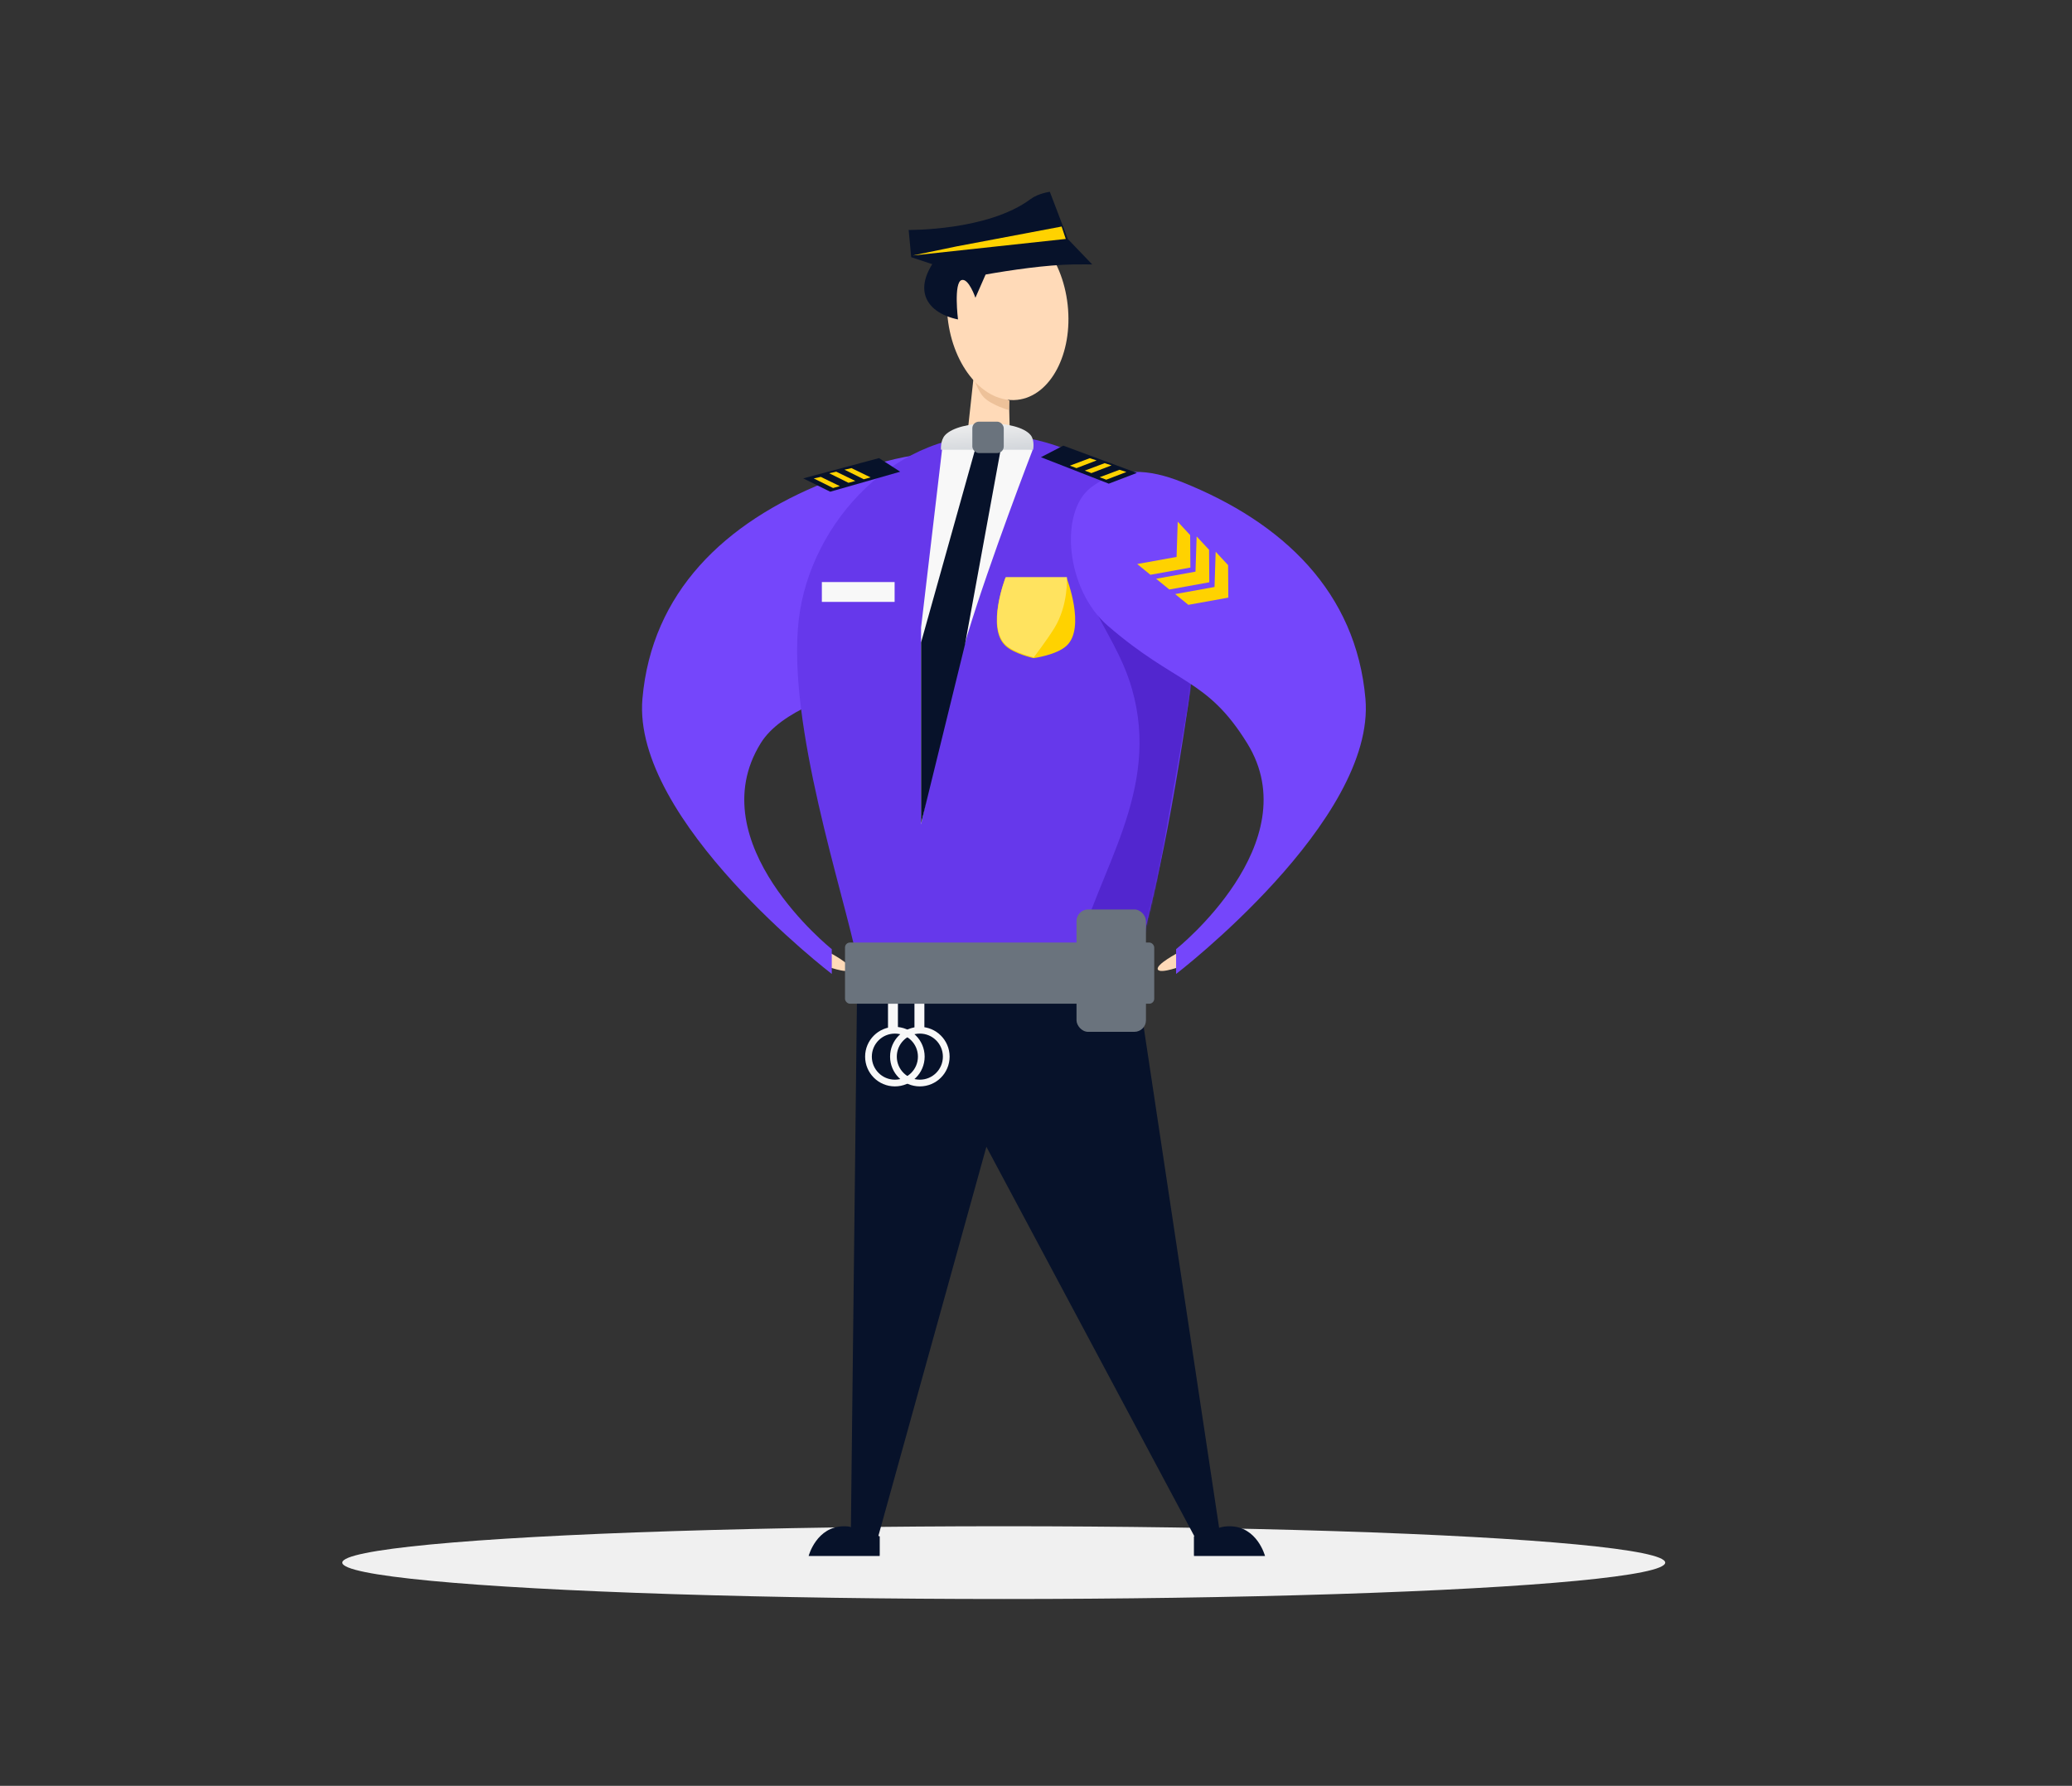 <svg width="1253" height="1080" viewBox="0 0 1253 1080" fill="none" xmlns="http://www.w3.org/2000/svg">
<rect x="0" y="0" width="1253" height="1080" fill="#333333" stroke="none"/>
<ellipse rx="400" ry="22" transform="matrix(-1 0 0 1 607 945)" fill="#F0F0F0"/>
<path d="M514.05 586.281C515.437 583.257 501.487 576 501.487 576L498.634 583.899C498.634 583.899 512.664 589.305 514.05 586.281Z" fill="#FFDAB8"/>
<path d="M499.5 291.5C519.272 283.623 563.718 266.409 580.5 279.5C599.514 294.332 596.47 338.384 594.5 364C590.999 409.5 484.423 409.995 460 449.5C422.609 509.981 503 574 503 574V589C503 589 382.014 496.332 388.5 422.5C394.139 358.301 438 316 499.5 291.5Z" fill="#7546FB"/>
<path d="M718.535 426.258C732.726 330.023 677.32 268.164 607.534 263.258C542.427 258.68 489.858 315.82 483.034 374.758C475.711 438.012 510.333 540.333 518.5 581L686.5 587C693 558.381 704.211 523.392 718.535 426.258Z" fill="#6638EB"/>
<mask id="mask0_142_220" style="mask-type:alpha" maskUnits="userSpaceOnUse" x="482" y="263" width="239" height="324">
<path d="M718.535 426.258C732.726 330.023 677.32 268.164 607.534 263.258C542.427 258.68 489.858 315.82 483.034 374.758C475.711 438.012 510.333 540.333 518.5 581L686.5 587C693 558.381 704.211 523.392 718.535 426.258Z" fill="#6638EB"/>
</mask>
<g mask="url(#mask0_142_220)">
<path d="M721 412.5C721 412.5 694.704 398.559 680.5 386C672.636 379.047 661.5 367 661.5 367C667.667 380.833 678.606 396.015 684.5 416.5C702.311 478.401 663.667 526.833 651 578C664.5 579.167 691.6 580.8 692 578C692.4 575.2 711.5 466.5 721 412.5Z" fill="#5226CF"/>
<path d="M645 349.5H608C608 349.5 596.313 379.555 608 390.5C613.296 395.46 625 398 625 398C625 398 638.896 396.185 645 390.5C656.716 379.587 645 349.5 645 349.5Z" fill="#FFD200"/>
<path d="M645.194 349H608.194C608.194 349 596.507 379.055 608.194 390C613.49 394.96 625.194 397.5 625.194 397.5C625.194 397.5 633.099 387.086 637.5 380C646.194 366 645.194 349 645.194 349Z" fill="#FFE35F"/>
<path d="M557.001 498.531L557.001 379.5L570.5 265L596 260L624.5 272C624.5 272 598.765 338.595 585 384C571.234 429.405 557.001 498.531 557.001 498.531Z" fill="#F8F8F8"/>
<path d="M557 388.5L589.5 272.5L607.5 259L583.5 390L557 498V388.5Z" fill="#07122A"/>
</g>
<path d="M700.169 586.281C698.783 583.257 712.732 576 712.732 576L715.586 583.899C715.586 583.899 701.555 589.305 700.169 586.281Z" fill="#FFDAB8"/>
<path d="M714.72 291.499C694.948 283.622 676.28 281.908 659.499 294.999C640.485 309.832 644.499 356.5 669.999 378.5C711.557 414.354 729.798 409.995 754.22 449.5C791.611 509.981 711.22 574 711.22 574V589C711.22 589 832.206 496.332 825.72 422.5C820.081 358.301 776.22 315.999 714.72 291.499Z" fill="#7546FB"/>
<path d="M711.509 336.801L712.204 315.494L719.717 323.594L719.857 343.237L695.681 347.599L687.7 341.097L711.509 336.801Z" fill="#FFD200"/>
<path d="M722.95 345.705L723.644 324.398L731.157 332.498L731.297 352.141L707.121 356.503L699.14 350.001L722.95 345.705Z" fill="#FFD200"/>
<path d="M734.457 354.976L735.151 333.669L742.664 341.769L742.804 361.412L718.628 365.774L710.647 359.272L734.457 354.976Z" fill="#FFD200"/>
<path d="M610.831 269.999L610.187 242.185C610.187 242.185 604.331 240.53 600.909 238.732C595.342 235.808 588.76 228.198 588.76 228.198L584.146 270.595L610.831 269.999Z" fill="#FFDAB8"/>
<path d="M594.89 240.215C591.207 236.398 588.759 228.197 588.759 228.197L610.429 242.401L610.238 245.189L610.047 247.978C610.047 247.978 599.507 245.002 594.89 240.215Z" fill="#EDC199"/>
<ellipse cx="609.369" cy="188.383" rx="36.5" ry="53.736" transform="rotate(-6.237 609.369 188.383)" fill="#FFDAB8"/>
<path d="M614.49 135.252C633.61 132.774 643.989 137.392 640.49 154C636.991 170.607 625.258 147.326 625.258 147.326C624.143 149.819 621.394 149.658 617.491 156.5C613.588 163.341 602.613 163.28 597.613 162.394L589.862 180.065C589.862 180.065 585.793 168.097 581.533 169.36C576.574 170.831 579.329 193.184 579.329 193.184C558.577 188.834 549.595 172.624 571.99 149.5C580.5 140.713 581.122 139.931 588.991 138.5C599.991 136.5 587.99 138.686 614.49 135.252Z" fill="#07122A"/>
<path d="M565.79 172C565.79 172 616.242 160.499 648.846 159.921C653.393 159.841 660.489 159.921 660.489 159.921L645.741 144.549L634.874 116C634.874 116 627.921 116.892 623.231 120.392C597.354 139.7 549.489 139.058 549.489 139.058L551.042 155.529L564.238 159.921L565.79 172Z" fill="#07122A"/>
<path d="M642 137L578.5 149L552 154.5L644.5 144.5L642 137Z" fill="#FFD200"/>
<path d="M755.218 929.117C744.895 921.262 722 929.117 722 929.117V940.572H764C764 940.572 759.704 932.531 755.218 929.117Z" fill="#07122A"/>
<path d="M743.5 923C760.293 923 765 941 765 941H722C722 941 726.707 923 743.5 923Z" fill="#07122A"/>
<path d="M498.782 929.117C509.105 921.262 532 929.117 532 929.117V940.572H490C490 940.572 494.296 932.531 498.782 929.117Z" fill="#07122A"/>
<path d="M510.5 923C493.707 923 489 941 489 941H532C532 941 527.293 923 510.5 923Z" fill="#07122A"/>
<path d="M738 929L686.5 587L518.5 580.5L514.5 929.5H531L596.5 693.5L722.5 929.5L738 929Z" fill="#07122A"/>
<path d="M571.557 263.108C580.404 253.744 615.363 253.518 623.245 263.108C625.882 266.317 624.765 272 624.765 272H569.024C569.024 272 568.577 266.263 571.557 263.108Z" fill="url(#paint0_linear_142_220)"/>
<rect x="588" y="255" width="19" height="19" rx="4" fill="#6A737D"/>
<path d="M643 269.5L687.5 286L670.5 292.5L629.5 276.5L643 269.5Z" fill="#07122A"/>
<path d="M677 284.102L681.172 285.43L669 290.103L665 288.603L677 284.102Z" fill="#FFD200"/>
<path d="M668 280.102L672.172 281.43L660 286.103L656 284.603L668 280.102Z" fill="#FFD200"/>
<path d="M659 277.102L663.172 278.43L651 283.103L647 281.603L659 277.102Z" fill="#FFD200"/>
<path d="M531.586 277.035L485.739 289.307L502.058 297.366L544.373 285.265L531.586 277.035Z" fill="#07122A"/>
<path d="M496.37 288.399L492.094 289.331L503.776 295.12L507.898 294L496.37 288.399Z" fill="#FFD200"/>
<path d="M505.704 285.257L501.428 286.189L513.11 291.978L517.232 290.858L505.704 285.257Z" fill="#FFD200"/>
<path d="M514.946 283.11L510.669 284.042L522.351 289.831L526.473 288.711L514.946 283.11Z" fill="#FFD200"/>
<rect x="511" y="570" width="187" height="37" rx="3" fill="#6A737D"/>
<rect x="651" y="550" width="42" height="74" rx="7" fill="#6A737D"/>
<circle cx="541.161" cy="639" r="15.968" stroke="#F8F8F8" stroke-width="4.065"/>
<rect x="537" y="607" width="6" height="15" fill="#F8F8F8"/>
<circle cx="556.257" cy="639" r="15.968" stroke="#F8F8F8" stroke-width="4.065"/>
<rect x="553" y="607" width="6" height="15" fill="#F8F8F8"/>
<rect x="497" y="352" width="44" height="12" fill="#F8F8F8"/>
<defs>
<linearGradient id="paint0_linear_142_220" x1="567.074" y1="256.6" x2="568.409" y2="275.854" gradientUnits="userSpaceOnUse">
<stop stop-color="#F0F0F0"/>
<stop offset="1" stop-color="#D1D5DA"/>
</linearGradient>
</defs>
</svg>
